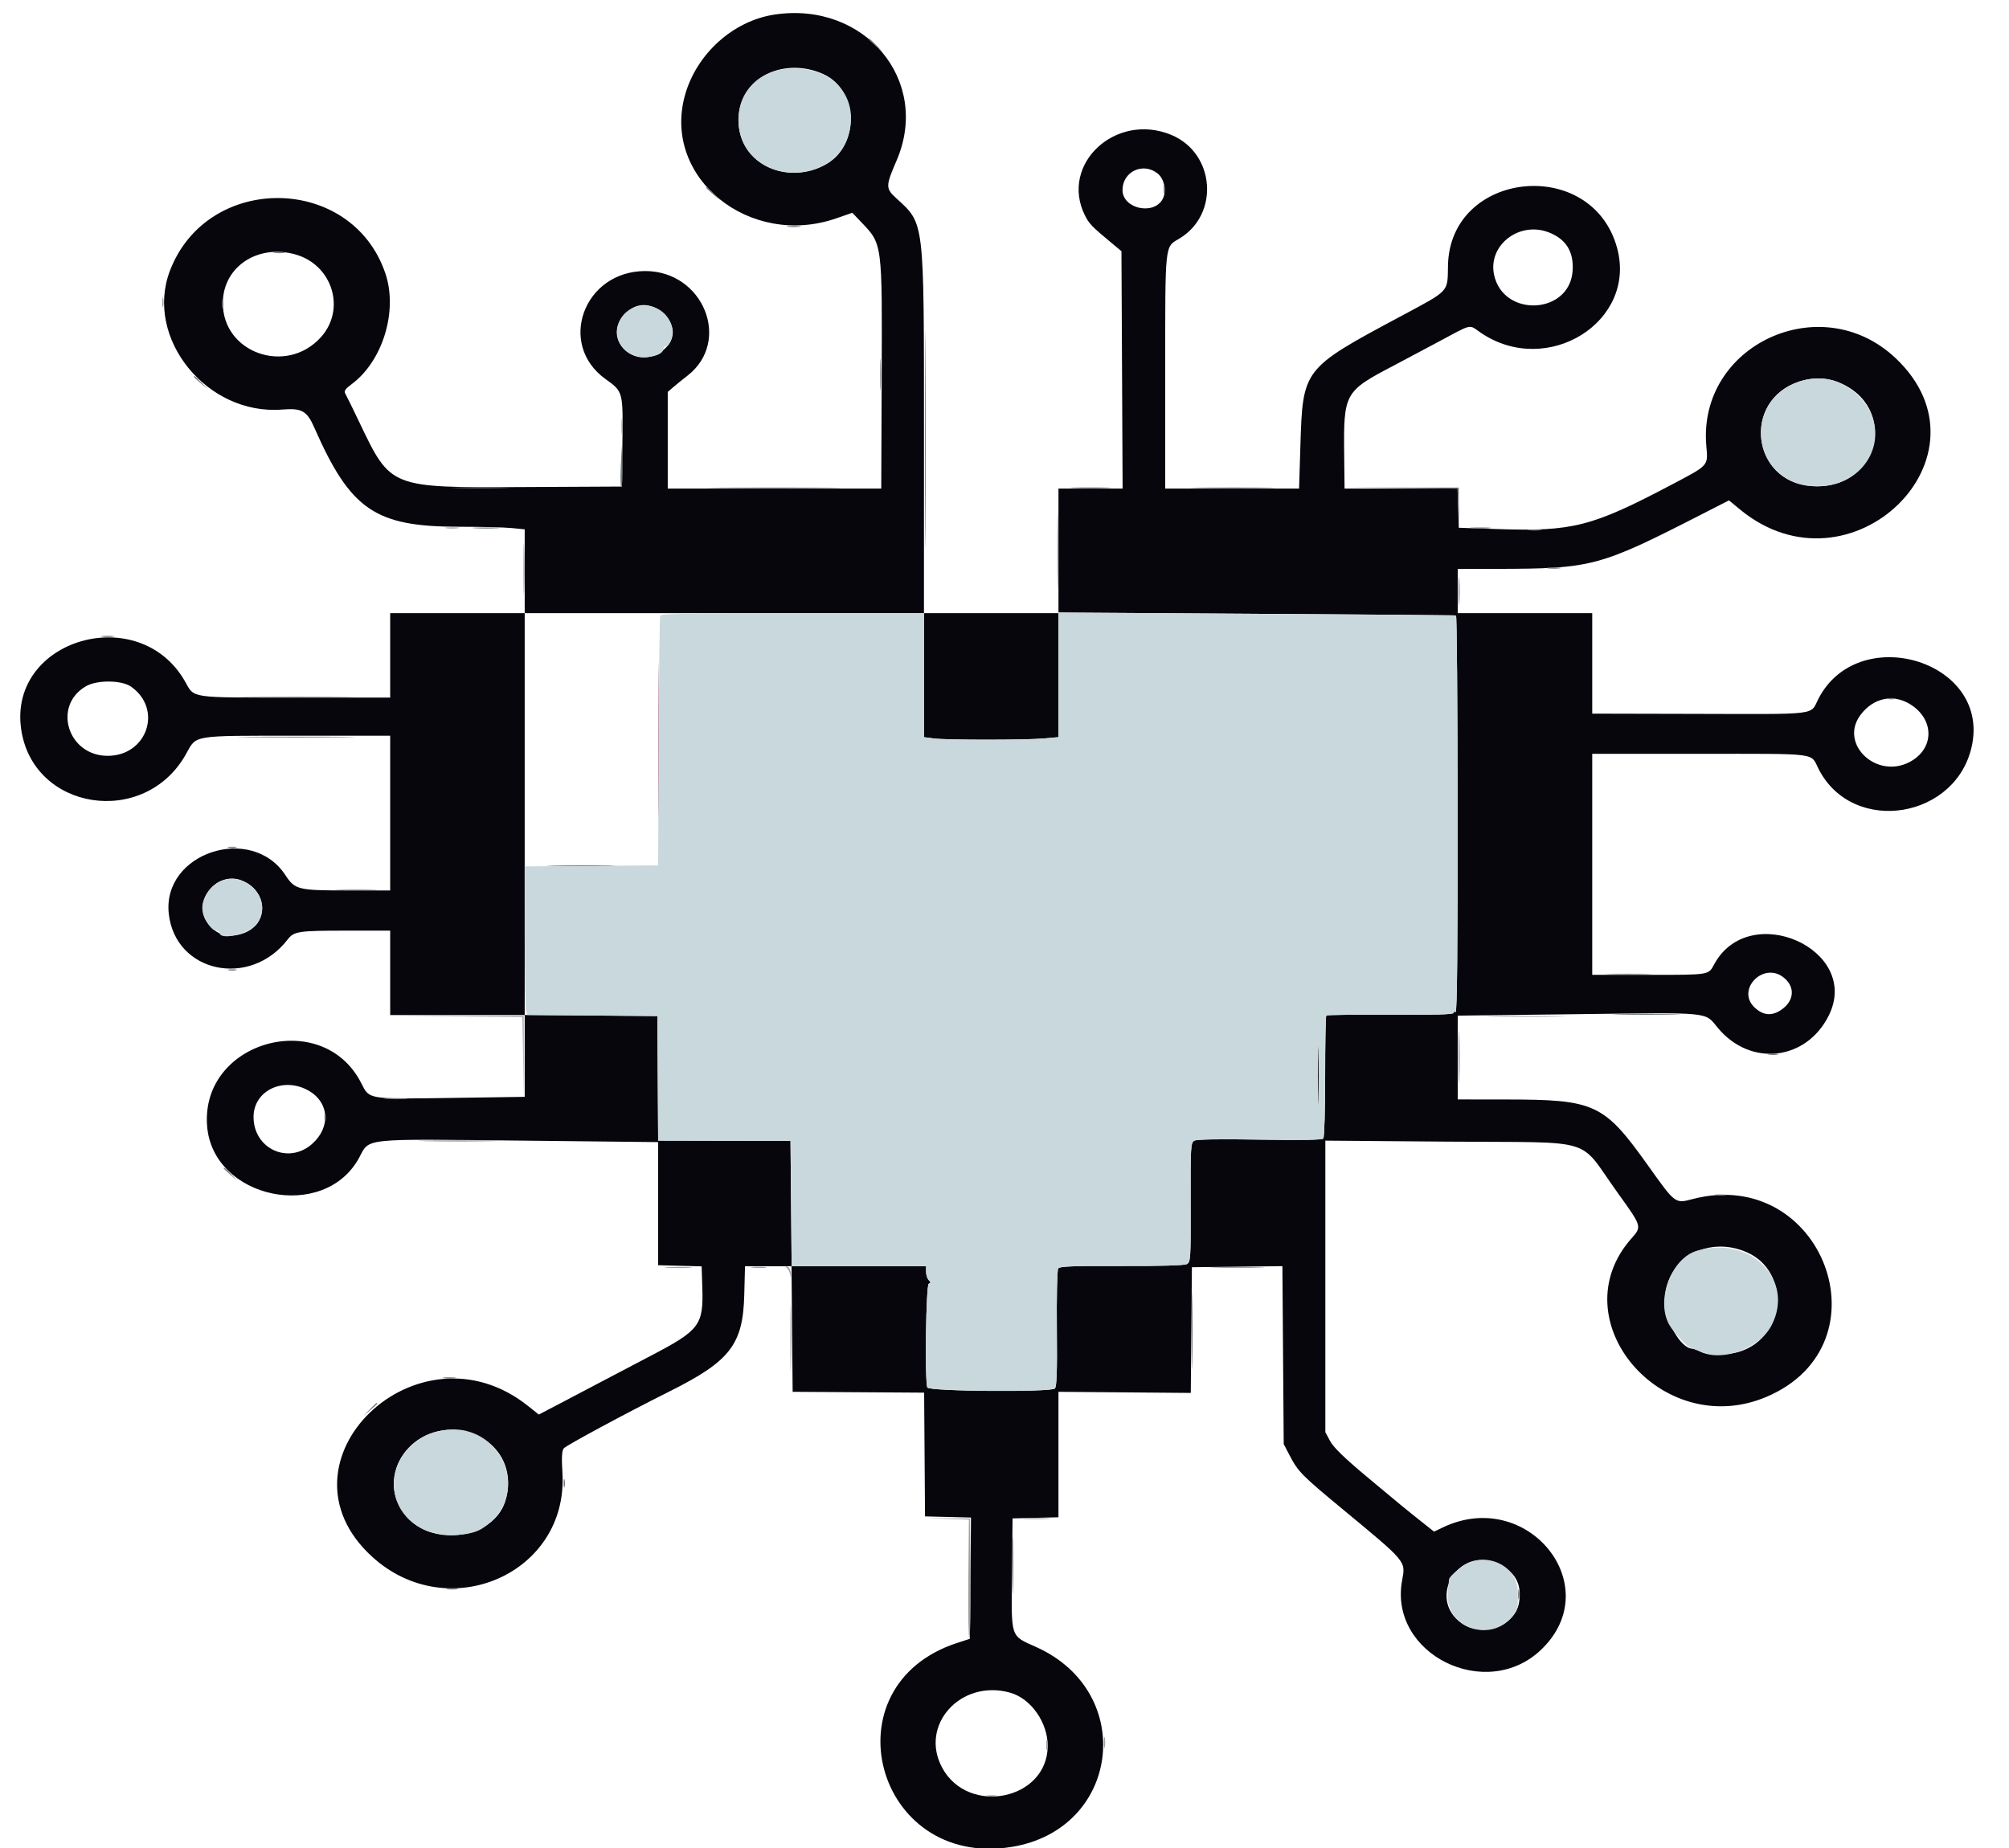 <?xml version="1.0" encoding="utf-8"?>
<svg id="svg" version="1.1" width="500" height="460" viewBox="0, 0, 500,460" xmlns="http://www.w3.org/2000/svg">
  <g id="svgg" style="" transform="matrix(1.448, 0, 0, 1.363, -21.387, -29.941)">
    <path id="path0" d="M147.890 24.629 C 140.737 25.774,134.418 31.861,132.468 39.485 C 128.634 54.475,143.623 67.334,158.522 61.836 L 161.265 60.824 162.704 62.430 C 166.483 66.650,166.402 65.991,166.309 91.651 L 166.239 111.193 147.890 111.193 L 129.541 111.193 129.541 102.369 L 129.541 93.545 130.419 92.736 C 130.902 92.291,132.046 91.306,132.963 90.547 C 140.543 84.268,135.657 71.468,125.680 71.468 C 115.115 71.468,110.487 84.830,118.848 91.193 C 121.872 93.494,121.864 93.459,121.750 102.742 L 121.651 110.824 104.587 110.916 C 81.747 111.041,81.949 111.126,76.517 99.042 C 75.393 96.541,74.318 94.216,74.128 93.875 C 73.855 93.386,74.085 93.016,75.224 92.114 C 80.581 87.872,83.192 78.715,80.998 71.866 C 75.208 53.784,50.412 53.483,43.975 71.417 C 39.557 83.726,50.343 97.878,63.289 96.758 C 66.639 96.469,67.523 96.997,68.784 100.041 C 75.031 115.117,79.232 118.165,93.758 118.165 C 97.435 118.165,101.458 118.271,102.698 118.401 L 104.954 118.637 104.954 126.291 L 104.954 133.945 93.394 133.945 L 81.835 133.945 81.835 141.651 L 81.835 149.358 65.480 149.358 C 47.161 149.358,48.229 149.523,46.585 146.439 C 38.773 131.783,16.328 138.573,18.386 154.969 C 20.277 170.027,39.617 173.234,46.744 159.671 C 48.596 156.146,47.537 156.330,65.895 156.330 L 81.835 156.330 81.835 170.459 L 81.835 184.587 74.404 184.586 C 66.018 184.584,65.462 184.438,63.833 181.801 C 57.979 172.331,42.631 177.721,43.779 188.844 C 44.888 199.584,57.712 202.524,64.220 193.529 C 65.287 192.056,66.082 191.927,74.104 191.927 L 81.835 191.927 81.835 199.633 L 81.835 207.339 93.394 207.339 L 104.954 207.339 104.954 214.808 L 104.954 222.276 92.417 222.474 C 77.869 222.704,78.296 222.778,76.864 219.782 C 70.219 205.878,49.252 212.037,50.364 227.567 C 51.320 240.940,70.529 245.195,76.517 233.360 C 78.331 229.776,76.718 229.954,104.383 230.273 L 127.890 230.545 127.890 241.786 L 127.890 253.028 131.627 253.132 L 135.365 253.236 135.480 256.974 C 135.699 264.012,135.087 264.873,126.465 269.655 C 123.212 271.460,119.147 273.728,117.431 274.696 C 115.716 275.665,112.752 277.321,110.844 278.378 L 107.377 280.299 105.523 278.727 C 86.525 262.619,60.884 288.996,78.744 306.276 C 91.851 318.957,112.485 309.298,111.438 290.972 C 111.279 288.180,111.342 286.912,111.663 286.483 C 112.070 285.939,122.193 280.147,129.908 276.044 C 140.278 270.528,142.470 267.510,142.693 258.440 L 142.821 253.211 146.818 253.211 L 150.815 253.211 150.912 264.679 L 151.009 276.147 162.309 276.223 L 173.609 276.300 173.685 287.599 L 173.761 298.899 177.712 299.003 L 181.662 299.108 181.565 310.180 L 181.468 321.252 179.266 322.015 C 156.811 329.798,165.161 363.224,188.575 359.274 C 207.255 356.123,210.230 331.087,192.911 322.775 C 188.351 320.586,188.591 321.360,188.710 309.227 L 188.807 299.266 192.752 299.162 L 196.697 299.058 196.697 287.602 L 196.697 276.147 208.068 276.249 L 219.439 276.351 219.536 264.873 L 219.633 253.394 227.410 253.296 L 235.187 253.197 235.300 269.442 L 235.413 285.688 236.452 287.806 C 237.885 290.725,238.532 291.422,245.470 297.522 C 256.619 307.325,256.383 307.026,255.762 310.589 C 253.419 324.042,270.229 332.896,279.702 323.198 C 291.055 311.576,277.282 293.505,262.729 300.929 L 261.254 301.682 259.169 299.924 C 256.165 297.389,255.539 296.842,249.591 291.560 C 245.841 288.229,243.971 286.295,243.394 285.152 L 242.569 283.514 242.569 256.895 L 242.569 230.275 263.761 230.459 C 289.634 230.683,285.799 229.451,292.803 239.790 C 296.997 245.982,296.992 245.964,295.203 248.105 C 282.739 263.023,300.449 285.148,318.386 277.067 C 339.643 267.491,328.030 234.678,305.610 240.969 C 302.699 241.786,302.704 241.789,298.184 235.046 C 290.420 223.463,289.033 222.774,273.486 222.760 L 265.321 222.752 265.321 215.100 L 265.321 207.447 285.780 207.180 C 309.307 206.873,307.690 206.703,310.062 209.722 C 315.670 216.858,325.264 215.681,329.115 207.383 C 334.703 195.343,315.442 186.239,309.407 198.068 C 308.394 200.055,308.721 200.000,297.952 200.000 L 288.440 200.000 288.440 179.817 L 288.440 159.633 306.759 159.633 C 327.698 159.633,325.912 159.395,327.333 162.372 C 333.222 174.711,351.403 171.516,353.775 157.725 C 356.401 142.454,334.090 135.597,327.315 149.592 C 325.841 152.637,327.775 152.388,305.963 152.336 L 288.440 152.294 288.440 143.119 L 288.440 133.945 276.881 133.945 L 265.321 133.945 265.321 129.908 L 265.321 125.872 271.835 125.859 C 288.422 125.826,289.574 125.502,307.254 115.894 L 311.939 113.348 313.851 115.021 C 332.856 131.646,358.387 105.176,340.550 87.339 C 327.739 74.528,306.556 84.983,308.049 103.382 C 308.350 107.100,308.558 106.855,302.018 110.517 C 288.393 118.147,285.080 119.047,272.294 118.591 L 265.505 118.349 265.400 114.771 L 265.295 111.193 255.583 111.193 L 245.872 111.193 245.807 105.046 C 245.689 93.743,245.846 93.443,254.312 88.736 C 255.220 88.232,258.480 86.390,261.557 84.643 C 268.109 80.924,267.104 81.168,269.318 82.759 C 280.730 90.957,296.168 80.722,292.713 67.248 C 288.390 50.386,263.958 53.097,263.647 70.474 C 263.558 75.423,264.032 74.888,255.373 79.817 C 238.701 89.306,238.687 89.325,238.279 103.394 L 238.053 111.193 226.550 111.193 L 215.046 111.193 215.046 89.742 C 215.046 66.144,214.947 67.136,217.456 65.549 C 224.444 61.128,223.615 49.894,216.058 46.588 C 206.532 42.420,196.905 51.933,201.220 61.249 C 201.948 62.820,202.412 63.332,205.872 66.381 L 207.523 67.837 207.623 89.515 L 207.723 111.193 202.210 111.193 L 196.697 111.193 196.697 122.569 L 196.697 133.945 185.138 133.945 L 173.578 133.945 173.578 100.811 C 173.578 61.865,173.695 62.918,168.830 58.182 C 166.967 56.369,166.969 55.973,168.871 51.292 C 174.814 36.673,163.384 22.149,147.890 24.629 M156.233 35.478 C 162.528 38.466,162.573 49.009,156.304 52.215 C 148.276 56.320,139.998 50.064,142.018 41.417 C 143.414 35.443,150.191 32.611,156.233 35.478 M213.764 53.670 C 214.913 54.659,215.321 56.964,214.591 58.349 C 213.010 61.347,207.706 60.057,207.706 56.674 C 207.706 53.285,211.265 51.521,213.764 53.670 M281.008 64.418 C 283.959 65.651,285.289 67.950,285.068 71.434 C 284.561 79.387,273.204 80.029,271.577 72.196 C 270.451 66.772,275.895 62.281,281.008 64.418 M65.530 68.430 C 71.934 70.341,74.275 78.469,69.895 83.586 C 63.955 90.526,53.009 86.402,53.071 77.248 C 53.116 70.699,59.052 66.497,65.530 68.430 M128.838 79.297 C 130.967 81.425,130.923 84.066,128.729 85.938 C 124.055 89.928,118.053 83.913,122.141 79.334 C 124.099 77.142,126.669 77.127,128.838 79.297 M330.517 91.672 C 341.384 96.099,337.784 111.676,326.111 110.739 C 315.776 109.910,314.166 95.078,324.037 91.642 C 326.199 90.889,328.623 90.900,330.517 91.672 M173.578 145.271 L 173.578 156.597 175.281 156.831 C 177.483 157.133,191.006 157.129,194.220 156.825 L 196.697 156.591 196.697 145.211 L 196.697 133.831 230.550 134.064 C 249.170 134.192,264.486 134.319,264.587 134.348 C 264.688 134.376,264.886 134.382,265.027 134.362 C 265.167 134.341,265.293 150.681,265.305 170.672 C 265.321 195.044,265.206 206.945,264.958 206.791 C 264.754 206.665,264.587 206.740,264.587 206.958 C 264.587 207.234,261.305 207.333,253.762 207.285 C 247.808 207.248,242.845 207.308,242.732 207.420 C 242.620 207.533,242.531 212.546,242.534 218.562 C 242.538 224.578,242.396 229.675,242.220 229.888 C 242.001 230.151,238.515 230.216,231.316 230.089 C 224.429 229.967,220.498 230.033,220.059 230.278 C 219.426 230.630,219.386 231.333,219.415 241.553 C 219.445 251.952,219.414 252.471,218.740 252.831 C 218.297 253.068,214.104 253.194,207.504 253.169 C 198.994 253.137,196.912 253.226,196.649 253.629 C 196.470 253.904,196.366 258.855,196.419 264.632 C 196.489 272.395,196.400 275.243,196.076 275.544 C 195.326 276.245,174.431 276.068,174.159 275.359 C 173.698 274.160,173.925 256.582,174.404 256.407 C 174.771 256.272,174.771 256.141,174.404 255.752 C 174.151 255.485,173.945 254.804,173.945 254.239 L 173.945 253.211 162.391 253.211 L 150.836 253.211 150.739 241.769 L 150.642 230.327 139.266 230.301 L 127.890 230.275 127.824 218.899 L 127.757 207.523 116.356 207.426 L 104.954 207.329 104.954 170.637 L 104.954 133.945 139.266 133.945 L 173.578 133.945 173.578 145.271 M37.298 147.368 C 42.789 151.468,40.066 160.000,33.267 160.000 C 26.426 160.000,23.747 150.859,29.541 147.292 C 31.454 146.114,35.674 146.156,37.298 147.368 M343.100 150.586 C 347.311 153.372,347.260 158.730,343.000 161.124 C 337.295 164.330,330.861 157.839,334.521 152.570 C 336.706 149.425,340.145 148.630,343.100 150.586 M56.215 182.726 C 60.894 184.604,61.068 190.804,56.488 192.451 C 53.898 193.382,51.728 192.625,50.282 190.286 C 47.892 186.419,52.089 181.071,56.215 182.726 M321.208 200.373 C 323.425 202.116,323.222 204.850,320.752 206.513 C 319.163 207.583,317.657 207.358,316.239 205.839 C 313.257 202.648,317.779 197.675,321.208 200.373 M241.260 218.349 C 241.260 223.294,241.312 225.317,241.375 222.844 C 241.439 220.372,241.439 216.326,241.375 213.853 C 241.312 211.381,241.260 213.404,241.260 218.349 M67.731 221.096 C 71.370 223.228,71.681 227.824,68.395 230.894 C 64.323 234.698,58.349 231.757,58.349 225.950 C 58.349 221.172,63.400 218.558,67.731 221.096 M315.046 250.681 C 322.518 254.193,321.723 266.100,313.837 268.787 C 311.718 269.509,308.389 269.518,307.022 268.805 C 306.444 268.504,305.812 268.257,305.617 268.257 C 303.676 268.257,300.915 263.137,300.925 259.556 C 300.947 251.990,308.171 247.449,315.046 250.681 M94.917 283.448 C 100.483 284.929,103.339 290.370,101.599 296.175 C 99.577 302.925,89.245 304.595,84.633 298.918 C 78.703 291.619,85.756 281.009,94.917 283.448 M272.110 307.494 C 275.197 308.942,276.405 311.262,275.851 314.678 C 275.157 318.953,269.492 321.085,265.968 318.397 C 260.017 313.858,265.381 304.337,272.110 307.494 M188.398 331.093 C 191.984 332.164,194.888 336.577,194.846 340.892 C 194.752 350.674,181.216 353.608,176.721 344.820 C 172.726 337.009,179.913 328.560,188.398 331.093 " stroke="none" fill="#07060c" fill-rule="evenodd"/>
    <path id="path1" d="M149.814 34.550 C 144.509 35.170,141.116 39.642,141.768 45.153 C 143.044 55.921,158.567 56.474,160.799 45.831 C 162.240 38.961,157.114 33.698,149.814 34.550 M124.624 77.871 C 120.220 78.812,119.427 84.838,123.456 86.750 C 125.432 87.688,128.807 86.992,128.807 85.646 C 128.807 85.367,129.006 85.179,129.248 85.229 C 129.491 85.280,129.873 84.775,130.099 84.108 C 131.266 80.655,128.159 77.116,124.624 77.871 M324.037 91.642 C 314.166 95.078,315.776 109.910,326.111 110.739 C 336.054 111.537,340.936 100.185,333.490 93.578 C 330.734 91.132,327.440 90.457,324.037 91.642 M128.245 134.404 C 128.150 134.656,128.032 145.018,127.981 157.431 L 127.890 180.000 116.422 180.097 L 104.954 180.194 104.959 192.941 C 104.962 199.952,105.063 206.057,105.184 206.509 L 105.404 207.329 116.581 207.426 L 127.757 207.523 127.824 218.899 L 127.890 230.275 139.266 230.301 L 150.642 230.327 150.739 241.769 L 150.836 253.211 162.391 253.211 L 173.945 253.211 173.945 254.239 C 173.945 254.804,174.151 255.485,174.404 255.752 C 174.771 256.141,174.771 256.272,174.404 256.407 C 173.925 256.582,173.698 274.160,174.159 275.359 C 174.431 276.068,195.326 276.245,196.076 275.544 C 196.400 275.243,196.489 272.395,196.419 264.632 C 196.366 258.855,196.470 253.904,196.649 253.629 C 196.912 253.226,198.994 253.137,207.504 253.169 C 214.104 253.194,218.297 253.068,218.740 252.831 C 219.414 252.471,219.445 251.952,219.415 241.553 C 219.386 231.333,219.426 230.630,220.059 230.278 C 220.498 230.033,224.429 229.967,231.316 230.089 C 238.515 230.216,242.001 230.151,242.220 229.888 C 242.396 229.675,242.538 224.578,242.534 218.562 C 242.531 212.546,242.620 207.533,242.732 207.420 C 242.845 207.308,247.808 207.248,253.762 207.285 C 261.305 207.333,264.587 207.234,264.587 206.958 C 264.587 206.740,264.754 206.665,264.958 206.791 C 265.206 206.945,265.321 195.044,265.305 170.672 C 265.293 150.681,265.167 134.341,265.027 134.362 C 264.886 134.382,264.688 134.376,264.587 134.348 C 264.486 134.319,249.170 134.192,230.550 134.064 L 196.697 133.831 196.697 145.211 L 196.697 156.591 194.220 156.825 C 191.006 157.129,177.483 157.133,175.281 156.831 L 173.578 156.597 173.578 145.271 L 173.578 133.945 150.998 133.945 C 133.270 133.945,128.380 134.044,128.245 134.404 M52.657 182.896 C 51.059 183.592,49.541 185.949,49.541 187.733 C 49.541 189.339,51.021 191.927,51.940 191.927 C 52.235 191.927,52.477 192.071,52.477 192.248 C 52.477 193.843,57.755 192.513,59.008 190.602 C 61.759 186.405,57.225 180.905,52.657 182.896 M241.375 222.844 C 241.312 225.317,241.260 223.294,241.260 218.349 C 241.260 213.404,241.312 211.381,241.375 213.853 C 241.439 216.326,241.439 220.372,241.375 222.844 M306.422 250.387 C 302.048 251.764,299.348 259.339,301.635 263.821 C 302.403 265.327,305.033 268.257,305.617 268.257 C 305.812 268.257,306.444 268.504,307.022 268.805 C 310.783 270.767,317.227 268.219,319.290 263.955 C 323.299 255.667,315.563 247.511,306.422 250.387 M89.311 283.610 C 81.073 286.457,80.012 297.427,87.599 301.303 C 90.256 302.661,95.321 302.617,97.475 301.217 C 107.189 294.906,100.205 279.845,89.311 283.610 M267.256 307.333 C 266.124 307.825,263.875 309.828,263.834 310.380 C 263.823 310.524,263.726 311.578,263.619 312.722 C 263.016 319.142,270.980 322.237,274.802 317.068 C 275.674 315.888,275.696 315.769,275.640 312.584 C 275.565 308.362,271.191 305.622,267.256 307.333 " stroke="none" fill="#C9D8DD" fill-rule="evenodd"/>
    <path id="path2" d="M0.000 185.138 L 0.000 370.275 200.000 370.275 L 400.000 370.275 400.000 185.138 L 400.000 0.000 200.000 0.000 L 0.000 0.000 0.000 185.138 M155.643 24.631 C 167.312 27.134,173.887 39.604,169.334 50.599 C 166.936 56.389,166.954 55.852,169.077 58.097 C 174.034 63.338,173.931 62.417,173.939 101.376 L 173.945 133.945 185.138 133.945 L 196.330 133.945 196.330 122.385 L 196.330 110.826 202.018 110.826 L 207.706 110.826 207.706 90.208 C 207.706 67.495,207.707 67.503,205.375 66.055 C 195.827 60.130,199.754 45.542,210.904 45.513 C 222.118 45.483,226.837 58.534,218.095 65.403 C 214.865 67.942,215.046 66.484,215.046 89.932 L 215.046 110.826 226.606 110.826 L 238.165 110.826 238.168 104.128 C 238.173 91.690,239.592 88.487,246.913 84.393 C 263.674 75.021,263.630 75.055,263.320 71.878 C 262.698 65.485,265.921 59.939,271.909 57.102 C 277.341 54.528,285.910 56.062,289.182 60.193 C 289.819 60.997,290.488 61.563,290.670 61.451 C 290.852 61.338,290.909 61.486,290.796 61.779 C 290.684 62.072,290.764 62.417,290.974 62.547 C 292.804 63.678,293.829 71.417,292.680 75.437 C 289.927 85.072,278.004 88.968,269.305 83.075 L 267.339 81.743 265.138 82.940 C 253.843 89.077,247.194 93.359,246.908 94.679 C 246.843 94.982,246.624 95.347,246.422 95.491 C 246.205 95.645,246.007 98.825,245.936 103.289 L 245.817 110.826 255.753 110.826 L 265.688 110.826 265.688 114.444 L 265.688 118.062 273.486 118.317 C 283.802 118.653,288.545 117.694,295.365 113.892 C 296.703 113.146,299.862 111.400,302.385 110.013 C 308.442 106.682,308.016 107.286,307.935 102.132 C 307.768 91.450,313.408 84.088,323.383 81.966 C 338.348 78.783,351.437 94.783,345.134 108.552 C 344.634 109.644,344.333 110.726,344.465 110.956 C 344.597 111.187,344.567 111.251,344.398 111.098 C 344.230 110.945,343.832 111.210,343.514 111.688 C 336.840 121.712,323.654 123.500,314.236 115.658 C 311.491 113.372,312.753 113.182,305.841 116.919 C 289.381 125.817,290.030 125.622,276.410 125.798 L 265.664 125.938 265.768 129.850 L 265.872 133.761 277.156 133.761 L 288.441 133.761 288.440 143.028 L 288.440 152.294 306.330 152.288 C 326.416 152.282,325.534 152.399,326.972 149.545 C 333.765 136.066,353.940 140.733,353.923 155.780 C 353.906 170.957,334.488 175.945,327.198 162.645 C 325.405 159.374,327.276 159.644,306.330 159.638 L 288.440 159.633 288.440 179.633 L 288.440 199.633 295.138 199.723 C 307.804 199.894,307.354 199.921,308.412 198.927 C 308.932 198.438,309.358 197.883,309.358 197.695 C 309.358 195.584,314.505 192.546,318.416 192.349 C 321.213 192.208,325.906 193.833,326.397 195.113 C 326.509 195.404,326.792 195.524,327.027 195.379 C 327.272 195.228,327.354 195.275,327.221 195.491 C 327.094 195.697,327.334 196.176,327.754 196.556 C 330.097 198.675,330.911 203.462,329.545 207.081 C 326.556 214.997,315.942 217.202,310.767 210.982 C 310.093 210.172,309.073 208.995,308.501 208.365 L 307.461 207.221 293.120 207.464 C 285.232 207.597,275.833 207.706,272.233 207.706 L 265.688 207.706 265.688 215.203 L 265.688 222.700 275.688 222.828 C 288.538 222.993,290.366 223.656,294.878 229.785 C 295.730 230.943,296.556 231.775,296.713 231.633 C 296.870 231.492,296.885 231.573,296.747 231.814 C 296.606 232.060,297.442 233.588,298.653 235.300 C 299.839 236.977,301.121 238.892,301.502 239.556 C 302.331 241.002,303.423 241.346,305.350 240.769 C 326.478 234.439,339.680 264.484,320.870 276.092 C 303.050 287.090,282.388 265.572,294.487 248.616 C 295.400 247.337,296.147 246.028,296.147 245.706 C 296.147 244.825,294.277 242.180,293.843 242.448 C 293.635 242.577,293.571 242.511,293.700 242.301 C 294.019 241.785,287.972 232.899,286.672 231.974 C 284.627 230.518,283.173 230.431,262.569 230.539 L 242.752 230.642 242.752 256.881 C 242.752 277.468,242.855 283.409,243.229 284.464 C 243.879 286.298,246.273 288.550,260.637 300.844 C 261.208 301.332,261.514 301.278,263.573 300.328 C 272.608 296.155,283.491 302.458,283.980 312.146 C 284.779 327.981,263.734 333.510,256.777 319.293 C 255.634 316.957,255.596 316.730,255.588 312.110 C 255.579 306.491,255.829 307.013,251.193 302.938 C 249.174 301.164,246.450 298.765,245.138 297.606 C 243.826 296.447,241.996 294.860,241.073 294.080 C 239.090 292.404,237.193 290.032,236.157 287.932 C 235.448 286.494,235.408 285.643,235.307 270.000 L 235.201 253.578 227.509 253.578 L 219.817 253.578 219.817 264.954 L 219.817 276.330 208.257 276.330 L 196.697 276.330 196.697 287.890 L 196.697 299.450 192.844 299.450 L 188.991 299.450 188.991 309.882 L 188.991 320.314 189.958 321.074 C 190.490 321.493,191.109 321.835,191.334 321.835 C 192.517 321.836,196.503 324.224,198.609 326.193 C 205.024 332.194,206.498 341.743,202.271 349.908 C 201.749 350.917,201.368 351.908,201.425 352.110 C 201.482 352.312,201.421 352.369,201.290 352.238 C 201.158 352.106,200.378 352.727,199.557 353.618 C 193.150 360.568,181.100 361.814,173.905 356.270 C 173.176 355.708,172.448 355.368,172.286 355.514 C 172.125 355.660,172.103 355.587,172.238 355.350 C 172.373 355.114,172.086 354.608,171.598 354.225 C 163.980 348.232,163.950 334.038,171.541 326.422 C 172.949 325.009,174.062 323.717,174.014 323.551 C 173.966 323.384,174.091 323.350,174.292 323.474 C 174.493 323.598,175.199 323.417,175.861 323.071 C 176.523 322.726,177.972 322.160,179.083 321.813 L 181.101 321.184 181.198 310.317 L 181.295 299.450 177.437 299.450 L 173.578 299.450 173.578 287.890 L 173.578 276.330 162.018 276.330 L 150.459 276.330 150.459 264.954 L 150.459 253.578 146.558 253.578 L 142.658 253.578 142.904 257.156 C 143.504 265.874,140.620 270.516,131.560 275.410 C 113.313 285.266,111.074 286.734,111.484 288.569 C 114.513 302.141,101.729 314.935,88.298 311.775 C 72.783 308.123,67.498 289.522,78.917 278.750 C 86.134 271.941,97.898 271.629,105.154 278.054 C 107.626 280.243,107.089 280.230,110.650 278.181 C 112.419 277.163,113.918 276.330,113.981 276.330 C 114.045 276.330,114.909 275.851,115.902 275.266 C 116.895 274.680,118.677 273.667,119.863 273.013 C 121.048 272.360,122.761 271.414,123.670 270.911 C 124.578 270.408,126.807 269.175,128.624 268.171 C 134.563 264.889,135.392 263.588,135.405 257.523 L 135.413 253.578 131.560 253.578 L 127.706 253.578 127.706 242.011 L 127.706 230.443 103.341 230.543 C 75.719 230.655,78.244 230.351,76.507 233.776 C 72.430 241.815,60.170 242.923,53.694 235.837 C 47.142 228.668,49.976 216.344,58.992 212.801 C 63.483 211.036,70.793 212.060,73.480 214.831 C 75.479 216.893,76.614 218.341,77.037 219.373 C 77.310 220.037,77.852 220.987,78.243 221.483 L 78.952 222.385 91.770 222.385 L 104.587 222.385 104.587 215.046 L 104.587 207.706 93.211 207.706 L 81.835 207.706 81.835 199.790 L 81.835 191.874 73.909 191.992 L 65.983 192.110 63.542 194.747 C 60.302 198.247,58.723 199.015,54.587 199.104 C 52.821 199.142,51.376 199.047,51.376 198.893 C 51.376 198.738,50.979 198.512,50.494 198.390 C 44.990 197.009,41.909 188.420,44.868 182.704 C 48.116 176.429,58.005 174.431,61.998 179.242 C 62.388 179.711,62.599 179.738,63.076 179.380 C 63.564 179.014,63.592 179.022,63.236 179.424 C 62.893 179.811,63.114 180.328,64.293 181.888 C 66.278 184.518,65.846 184.428,75.872 184.298 L 81.835 184.220 81.835 170.459 L 81.835 156.697 65.664 156.697 C 47.354 156.697,48.536 156.495,46.877 159.906 C 40.599 172.817,21.759 170.784,18.507 156.845 C 14.380 139.159,38.715 130.409,46.975 146.609 C 48.284 149.177,46.859 148.991,65.183 148.991 L 81.835 148.991 81.835 141.468 L 81.835 133.945 93.211 133.945 L 104.587 133.945 104.587 126.296 L 104.587 118.648 94.954 118.422 C 84.580 118.179,82.827 117.905,79.633 116.034 C 78.725 115.502,77.817 115.117,77.615 115.178 C 77.413 115.240,77.340 115.198,77.453 115.085 C 77.566 114.972,76.823 113.990,75.802 112.902 C 73.445 110.392,72.027 108.012,69.744 102.739 C 67.171 96.797,67.269 96.881,62.857 96.881 C 44.884 96.881,36.078 76.553,48.519 63.784 C 60.161 51.836,80.341 59.017,82.052 75.717 C 82.650 81.547,79.482 89.275,75.197 92.443 C 73.953 93.362,73.823 92.886,77.271 100.000 C 80.459 106.579,81.451 107.841,84.683 109.433 L 87.139 110.642 104.276 110.748 L 121.412 110.853 121.534 103.408 C 121.694 93.607,121.758 93.816,117.577 90.461 C 108.840 83.450,117.838 68.446,128.834 71.690 C 138.490 74.539,139.687 86.026,131.004 92.516 L 129.725 93.473 129.614 102.149 L 129.504 110.826 147.818 110.826 L 166.131 110.826 166.093 89.633 L 166.055 68.440 165.017 66.326 C 164.404 65.078,163.817 64.312,163.584 64.457 C 163.355 64.598,163.295 64.529,163.442 64.292 C 163.581 64.067,163.110 63.235,162.395 62.444 L 161.095 61.005 158.920 61.884 C 143.439 68.137,127.798 54.192,132.505 38.334 C 135.472 28.341,145.433 22.442,155.643 24.631 M210.275 53.103 C 206.549 54.465,207.603 59.810,211.598 59.815 C 215.022 59.819,215.824 54.920,212.646 53.412 C 211.380 52.812,211.154 52.782,210.275 53.103 M276.495 64.336 C 273.618 65.453,271.551 68.186,271.568 70.850 C 271.582 73.050,273.375 76.209,274.638 76.255 C 274.817 76.262,275.091 76.473,275.246 76.725 C 276.186 78.245,281.547 77.357,283.269 75.395 C 287.595 70.468,282.428 62.032,276.495 64.336 M59.023 68.835 C 49.507 71.764,52.660 86.955,62.788 86.970 C 65.550 86.975,71.857 82.472,71.009 81.101 C 70.906 80.934,71.012 80.733,71.246 80.655 C 71.849 80.454,72.078 76.789,71.599 75.008 C 71.098 73.147,69.119 70.336,68.555 70.685 C 68.310 70.836,68.246 70.774,68.395 70.532 C 69.335 69.012,62.480 67.770,59.023 68.835 M104.954 156.881 L 104.954 179.817 116.330 179.817 L 127.706 179.817 127.706 156.881 L 127.706 133.945 116.330 133.945 L 104.954 133.945 104.954 156.881 M30.941 146.807 C 27.329 147.912,25.536 153.110,27.548 156.647 C 30.841 162.439,39.984 159.912,39.984 153.211 C 39.984 148.645,35.444 145.430,30.941 146.807 M337.432 150.303 C 334.236 151.969,332.743 155.486,334.110 158.129 C 336.559 162.865,343.239 162.909,345.532 158.205 C 347.766 153.623,341.949 147.948,337.432 150.303 M317.615 200.059 C 314.303 201.880,315.370 206.972,319.062 206.972 C 320.459 206.972,322.569 204.836,322.569 203.421 C 322.569 200.967,319.612 198.960,317.615 200.059 M62.259 220.702 C 58.064 222.248,57.111 226.968,60.309 230.353 C 63.420 233.646,68.152 232.669,69.962 228.360 C 71.922 223.698,67.110 218.914,62.259 220.702 M181.835 331.504 C 176.433 334.021,174.345 339.614,176.898 344.726 C 180.046 351.030,189.238 351.566,193.201 345.676 C 198.168 338.294,189.760 327.812,181.835 331.504 " stroke="none" fill="none" fill-rule="evenodd"/>
    <path id="path3" d="M42.661 77.248 C 42.665 78.055,42.741 78.342,42.828 77.886 C 42.916 77.429,42.913 76.769,42.821 76.418 C 42.729 76.067,42.657 76.440,42.661 77.248 M166.014 90.459 C 166.015 93.083,166.073 94.108,166.144 92.737 C 166.215 91.366,166.214 89.219,166.143 87.966 C 166.071 86.713,166.014 87.835,166.014 90.459 M121.585 99.817 C 121.585 101.128,121.652 101.665,121.733 101.009 C 121.815 100.353,121.815 99.280,121.733 98.624 C 121.652 97.968,121.585 98.505,121.585 99.817 M196.494 122.569 C 196.494 128.927,196.544 131.528,196.605 128.349 C 196.666 125.170,196.666 119.968,196.605 116.789 C 196.544 113.610,196.494 116.211,196.494 122.569 M91.468 118.428 C 92.023 118.512,92.931 118.512,93.486 118.428 C 94.041 118.344,93.587 118.275,92.477 118.275 C 91.367 118.275,90.913 118.344,91.468 118.428 M104.742 125.872 C 104.742 130.009,104.795 131.702,104.861 129.633 C 104.926 127.564,104.926 124.179,104.861 122.110 C 104.795 120.041,104.742 121.734,104.742 125.872 M57.523 149.266 C 62.014 149.324,69.362 149.324,73.853 149.266 C 78.344 149.207,74.670 149.160,65.688 149.160 C 56.706 149.160,53.032 149.207,57.523 149.266 M72.936 184.493 C 74.601 184.561,77.326 184.561,78.991 184.493 C 80.656 184.425,79.294 184.370,75.963 184.370 C 72.633 184.370,71.271 184.425,72.936 184.493 M291.468 199.906 C 293.234 199.974,296.124 199.974,297.890 199.906 C 299.656 199.839,298.211 199.784,294.679 199.784 C 291.147 199.784,289.702 199.839,291.468 199.906 M93.570 207.612 L 104.572 207.717 104.683 214.959 L 104.793 222.202 104.782 214.862 L 104.771 207.523 93.670 207.515 L 82.569 207.507 93.570 207.612 M271.307 207.614 C 274.499 207.675,279.618 207.675,282.683 207.614 C 285.749 207.553,283.138 207.502,276.881 207.503 C 270.624 207.503,268.116 207.553,271.307 207.614 M129.450 253.482 C 130.509 253.556,132.243 253.556,133.303 253.482 C 134.362 253.407,133.495 253.347,131.376 253.347 C 129.257 253.347,128.390 253.407,129.450 253.482 M144.135 253.477 C 144.795 253.559,145.785 253.557,146.337 253.473 C 146.888 253.389,146.349 253.323,145.138 253.325 C 143.927 253.327,143.475 253.395,144.135 253.477 M149.963 253.458 C 150.195 253.625,150.469 254.174,150.572 254.679 C 150.733 255.469,150.751 255.447,150.700 254.524 C 150.668 253.919,150.402 253.387,150.092 253.303 C 149.724 253.204,149.681 253.256,149.963 253.458 M223.598 253.485 C 225.779 253.550,229.247 253.550,231.304 253.485 C 233.362 253.419,231.578 253.366,227.339 253.366 C 223.101 253.367,221.417 253.420,223.598 253.485 M150.619 266.239 C 150.619 271.688,150.670 273.969,150.733 271.306 C 150.795 268.644,150.796 264.185,150.733 261.398 C 150.671 258.611,150.620 260.789,150.619 266.239 M177.533 299.349 L 181.305 299.475 181.203 310.454 C 181.147 316.492,181.227 321.305,181.382 321.151 C 181.536 320.996,181.619 316.009,181.565 310.068 L 181.468 299.266 177.615 299.245 L 173.761 299.224 177.533 299.349 M190.931 299.354 C 192.099 299.427,193.915 299.427,194.968 299.353 C 196.020 299.279,195.064 299.219,192.844 299.220 C 190.624 299.221,189.763 299.281,190.931 299.354 M204.504 340.183 C 204.504 341.092,204.575 341.463,204.663 341.009 C 204.750 340.555,204.750 339.812,204.663 339.358 C 204.575 338.904,204.504 339.275,204.504 340.183 M194.588 340.734 C 194.592 341.541,194.667 341.828,194.755 341.372 C 194.843 340.915,194.839 340.255,194.748 339.904 C 194.656 339.553,194.584 339.927,194.588 340.734 M184.500 349.984 C 184.956 350.072,185.617 350.069,185.968 349.977 C 186.318 349.885,185.945 349.813,185.138 349.817 C 184.330 349.821,184.043 349.897,184.500 349.984 " stroke="none" fill="#9fa0a0" fill-rule="evenodd"/>
    <path id="path4" d="M109.795 180.091 C 112.356 180.154,116.650 180.154,119.336 180.091 C 122.022 180.028,119.927 179.977,114.679 179.976 C 109.431 179.976,107.233 180.028,109.795 180.091 M275.689 313.211 C 275.693 314.018,275.768 314.305,275.856 313.849 C 275.944 313.392,275.940 312.732,275.848 312.381 C 275.757 312.030,275.685 312.404,275.689 313.211 " stroke="none" fill="#7c7c7c" fill-rule="evenodd"/>
    <path id="path5" d="" stroke="none" fill="#cbcbcc" fill-rule="evenodd"/>
    <path id="path6" d="" stroke="none" fill="#bcbcbc" fill-rule="evenodd"/>
    <path id="path7" d="M164.037 29.106 C 164.037 29.169,164.573 29.706,165.229 30.298 L 166.422 31.376 165.344 30.183 C 164.339 29.072,164.037 28.822,164.037 29.106 M214.764 56.514 C 214.764 57.220,214.840 57.509,214.932 57.156 C 215.024 56.803,215.024 56.225,214.932 55.872 C 214.840 55.518,214.764 55.807,214.764 56.514 M136.147 56.262 C 136.147 56.325,136.683 56.861,137.339 57.454 L 138.532 58.532 137.454 57.339 C 136.450 56.228,136.147 55.978,136.147 56.262 M150.183 63.382 C 150.739 63.466,151.647 63.466,152.202 63.382 C 152.757 63.298,152.303 63.229,151.193 63.229 C 150.083 63.229,149.628 63.298,150.183 63.382 M61.927 68.149 C 62.381 68.236,63.124 68.236,63.578 68.149 C 64.032 68.061,63.661 67.990,62.752 67.990 C 61.844 67.990,61.472 68.061,61.927 68.149 M173.754 102.202 C 173.753 119.761,173.798 126.999,173.853 118.284 C 173.908 109.570,173.908 95.203,173.853 86.358 C 173.798 77.512,173.754 84.642,173.754 102.202 M52.929 77.431 C 52.929 78.138,53.005 78.427,53.097 78.073 C 53.189 77.720,53.189 77.142,53.097 76.789 C 53.005 76.436,52.929 76.725,52.929 77.431 M48.073 90.757 C 48.073 90.820,48.610 91.357,49.266 91.950 L 50.459 93.028 49.381 91.835 C 48.376 90.723,48.073 90.474,48.073 90.757 M121.466 107.231 C 121.366 109.391,121.415 111.028,121.574 110.868 C 121.733 110.708,121.814 108.941,121.755 106.940 L 121.647 103.303 121.466 107.231 M93.282 111.099 C 95.441 111.164,99.074 111.164,101.356 111.100 C 103.638 111.035,101.872 110.982,97.431 110.982 C 92.991 110.982,91.124 111.035,93.282 111.099 M138.624 111.101 C 143.720 111.158,152.060 111.158,157.156 111.101 C 162.252 111.043,158.083 110.996,147.890 110.996 C 137.697 110.996,133.528 111.043,138.624 111.101 M199.358 111.098 C 200.922 111.167,203.482 111.167,205.046 111.098 C 206.610 111.030,205.330 110.973,202.202 110.973 C 199.073 110.973,197.794 111.030,199.358 111.098 M220.849 111.100 C 224.141 111.161,229.426 111.161,232.592 111.100 C 235.758 111.039,233.064 110.989,226.606 110.989 C 220.147 110.990,217.556 111.039,220.849 111.100 M255.491 111.098 L 265.295 111.205 265.421 114.686 L 265.547 118.167 265.526 114.588 L 265.505 111.009 255.596 111.000 L 245.688 110.991 255.491 111.098 M96.422 118.436 C 97.482 118.510,99.216 118.510,100.275 118.436 C 101.335 118.362,100.468 118.301,98.349 118.301 C 96.229 118.301,95.362 118.362,96.422 118.436 M267.808 118.434 C 268.671 118.512,269.992 118.511,270.744 118.432 C 271.495 118.353,270.789 118.290,269.174 118.291 C 267.560 118.292,266.945 118.357,267.808 118.434 M277.523 118.795 C 278.078 118.879,278.986 118.879,279.541 118.795 C 280.096 118.711,279.642 118.642,278.532 118.642 C 277.422 118.642,276.968 118.711,277.523 118.795 M280.826 125.767 C 281.381 125.852,282.289 125.852,282.844 125.767 C 283.399 125.683,282.945 125.615,281.835 125.615 C 280.725 125.615,280.271 125.683,280.826 125.767 M265.460 129.908 C 265.460 132.229,265.519 133.179,265.592 132.018 C 265.665 130.858,265.665 128.959,265.592 127.798 C 265.519 126.638,265.460 127.587,265.460 129.908 M32.390 138.245 C 32.948 138.329,33.774 138.327,34.225 138.240 C 34.677 138.153,34.220 138.084,33.211 138.087 C 32.202 138.089,31.833 138.161,32.390 138.245 M339.174 149.611 C 339.528 149.703,340.106 149.703,340.459 149.611 C 340.812 149.518,340.523 149.443,339.817 149.443 C 339.110 149.443,338.821 149.518,339.174 149.611 M57.523 156.605 C 62.014 156.664,69.362 156.664,73.853 156.605 C 78.344 156.547,74.670 156.499,65.688 156.499 C 56.706 156.499,53.032 156.547,57.523 156.605 M54.037 176.767 C 54.390 176.859,54.968 176.859,55.321 176.767 C 55.674 176.674,55.385 176.599,54.679 176.599 C 53.972 176.599,53.683 176.674,54.037 176.767 M54.037 199.152 C 54.390 199.244,54.968 199.244,55.321 199.152 C 55.674 199.060,55.385 198.984,54.679 198.984 C 53.972 198.984,53.683 199.060,54.037 199.152 M292.914 207.247 C 295.476 207.310,299.769 207.310,302.455 207.247 C 305.142 207.184,303.046 207.133,297.798 207.132 C 292.550 207.132,290.353 207.184,292.914 207.247 M265.477 215.046 C 265.477 219.385,265.530 221.161,265.595 218.991 C 265.660 216.821,265.660 213.271,265.595 211.101 C 265.530 208.931,265.477 210.706,265.477 215.046 M318.812 214.571 C 319.268 214.659,319.929 214.656,320.280 214.564 C 320.630 214.472,320.257 214.400,319.450 214.404 C 318.642 214.409,318.355 214.484,318.812 214.571 M81.204 222.656 C 82.169 222.731,83.655 222.730,84.506 222.653 C 85.358 222.577,84.569 222.514,82.752 222.516 C 80.936 222.517,80.239 222.580,81.204 222.656 M70.544 226.055 C 70.544 226.761,70.619 227.050,70.712 226.697 C 70.804 226.344,70.804 225.766,70.712 225.413 C 70.619 225.060,70.544 225.349,70.544 226.055 M87.982 230.366 C 91.060 230.428,96.096 230.428,99.174 230.366 C 102.252 230.305,99.734 230.255,93.578 230.255 C 87.422 230.255,84.904 230.305,87.982 230.366 M53.211 235.344 C 53.211 235.407,53.748 235.944,54.404 236.537 L 55.596 237.615 54.518 236.422 C 53.514 235.310,53.211 235.061,53.211 235.344 M309.633 240.259 C 310.087 240.346,310.830 240.346,311.284 240.259 C 311.739 240.172,311.367 240.100,310.459 240.100 C 309.550 240.100,309.179 240.172,309.633 240.259 M219.613 264.954 C 219.613 271.312,219.663 273.913,219.724 270.734 C 219.785 267.555,219.785 262.353,219.724 259.174 C 219.663 255.995,219.613 258.596,219.613 264.954 M91.106 273.658 C 91.664 273.742,92.489 273.740,92.941 273.653 C 93.392 273.566,92.936 273.497,91.927 273.499 C 90.917 273.502,90.548 273.573,91.106 273.658 M78.326 279.358 L 77.248 280.550 78.440 279.473 C 79.552 278.468,79.802 278.165,79.518 278.165 C 79.455 278.165,78.918 278.702,78.326 279.358 M111.645 292.844 C 111.645 293.550,111.720 293.839,111.813 293.486 C 111.905 293.133,111.905 292.555,111.813 292.202 C 111.720 291.849,111.645 292.138,111.645 292.844 M188.782 307.890 C 188.782 312.633,188.834 314.573,188.898 312.202 C 188.962 309.830,188.962 305.950,188.898 303.578 C 188.834 301.206,188.782 303.147,188.782 307.890 M91.651 312.186 C 92.106 312.273,92.849 312.273,93.303 312.186 C 93.757 312.098,93.385 312.027,92.477 312.027 C 91.569 312.027,91.197 312.098,91.651 312.186 " stroke="none" fill="#747c7c" fill-rule="evenodd"/>
    <path id="path8" d="M127.879 157.064 C 127.879 169.679,127.925 174.839,127.981 168.532 C 128.038 162.225,128.038 151.904,127.981 145.596 C 127.925 139.289,127.879 144.450,127.879 157.064 " stroke="none" fill="#bc9cb4" fill-rule="evenodd"/>
  </g>
</svg>